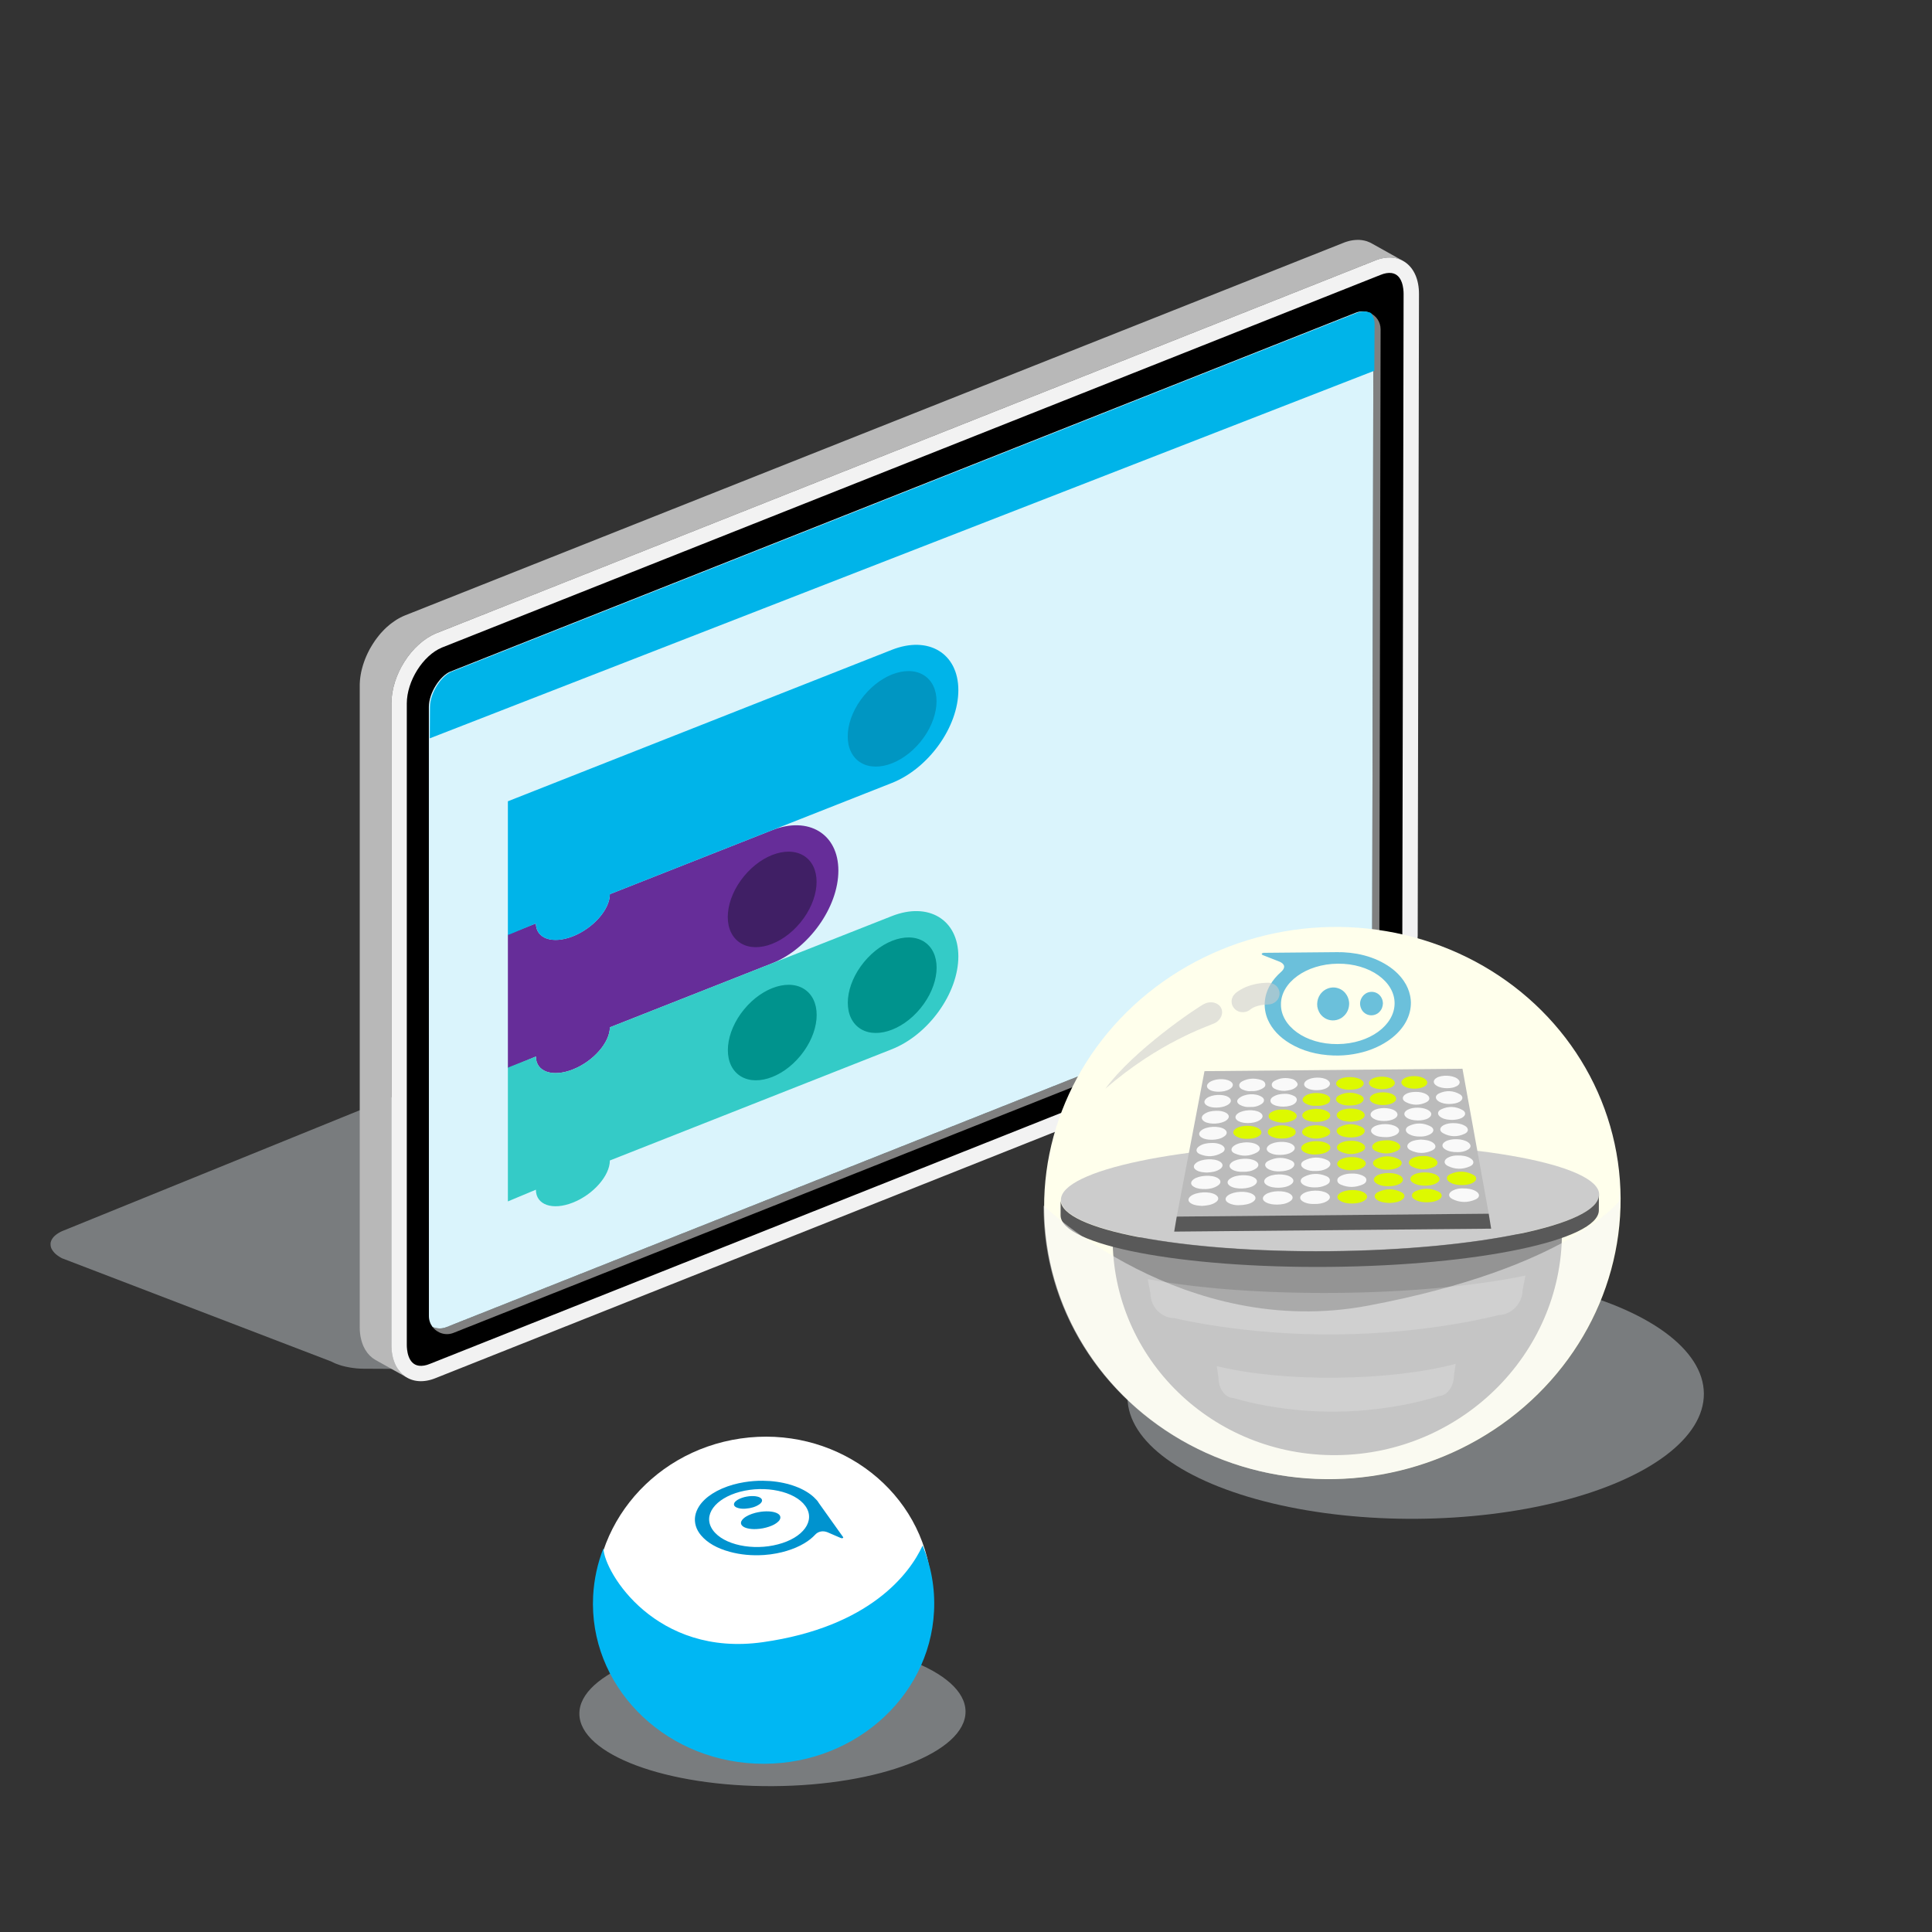<?xml version="1.0" encoding="utf-8"?>
<!-- Generator: Adobe Illustrator 26.0.1, SVG Export Plug-In . SVG Version: 6.00 Build 0)  -->
<svg version="1.1" id="Layer_1" xmlns="http://www.w3.org/2000/svg" xmlns:xlink="http://www.w3.org/1999/xlink" x="0px" y="0px"
	 viewBox="0 0 50 50" style="enable-background:new 0 0 50 50;" xml:space="preserve">
<rect x="0" y="0" width="50" height="50" fill="#333333" stroke="none"/>
<style type="text/css">
	.st0{opacity:0.5;fill:#C0C7CA;enable-background:new    ;}
	.st1{fill:#B8B8B8;}
	.st2{fill:#F2F2F2;}
	.st3{fill:#808080;}
	.st4{fill:#DAF4FC;}
	.st5{fill:#00B4E9;}
	.st6{fill:#662D99;}
	.st7{fill:#34CBC7;}
	.st8{fill:#0096C2;}
	.st9{fill:#401F65;}
	.st10{fill:#00938D;}
	.st11{fill:#FFFFEC;}
	.st12{fill:#949494;}
	.st13{fill:#CCCCCC;}
	.st14{fill:#595959;}
	.st15{fill:#BBBBBB;}
	.st16{fill:#F9F9F9;}
	.st17{fill:#DDF900;}
	.st18{opacity:0.58;}
	.st19{fill:#0093CF;}
	.st20{opacity:0.57;}
	.st21{opacity:0.38;}
	.st22{opacity:0.5;fill:#F6F6F6;enable-background:new    ;}
	.st23{fill:#FFFFFF;}
	.st24{fill:#00B7F3;}
</style>
<g>
	<path class="st0" d="M8.577,35.237c0.001,0,0.001,0.001,0.002,0.001l0,0c0.011,0.006,0.022,0.012,0.033,0.017
		c0.002,0,0.003,0.001,0.005,0.002c0.004,0.002,0.008,0.004,0.012,0.006c0.005,0.003,0.011,0.005,0.017,0.008
		c0.003,0.002,0.007,0.003,0.011,0.005c0.005,0.003,0.01,0.005,0.015,0.007c0.003,0.001,0.007,0.003,0.01,0.004
		c0.006,0.002,0.012,0.005,0.018,0.007s0.011,0.004,0.016,0.006c0.002,0,0.004,0.001,0.006,0.002
		c0.008,0.003,0.017,0.006,0.025,0.009c0.005,0.002,0.01,0.004,0.015,0.006c0.001,0,0.002,0.001,0.003,0.001
		c0.008,0.003,0.016,0.005,0.024,0.008c0.008,0.002,0.015,0.005,0.023,0.007c0,0,0.001,0.001,0.002,0.001
		c0.005,0.002,0.011,0.003,0.016,0.005c0.012,0.003,0.023,0.007,0.035,0.01c0.001,0,0.003,0.001,0.004,0.001
		c0.004,0.001,0.008,0.002,0.012,0.003c0.015,0.004,0.029,0.007,0.044,0.011c0.003,0,0.006,0.001,0.009,0.002
		s0.006,0.001,0.009,0.002c0.026,0.006,0.052,0.011,0.078,0.016h0.001c0.001,0.001,0.002,0.001,0.003,0.001
		c0.028,0.006,0.056,0.01,0.084,0.014C9.113,35.4,9.117,35.4,9.121,35.401c0.028,0.004,0.057,0.007,0.085,0.01
		c0.005,0.001,0.011,0.002,0.016,0.002c0.028,0.003,0.057,0.005,0.085,0.006c0.005,0.001,0.009,0.001,0.014,0.001
		c0.03,0.001,0.059,0.002,0.089,0.002l0.979,0.005c-0.007,0-0.013,0-0.019,0c0.245,0.003,0.486-0.034,0.677-0.114l16.194-6.585
		c0.419-0.176,0.431-0.493,0.027-0.707l-6.947-2.683c-0.226-0.12-0.534-0.182-0.836-0.183c0.001,0,0.003,0,0.004,0L18.51,25.15
		c-0.012,0-0.024,0-0.036,0c-0.008,0-0.017,0.001-0.025,0.001c-0.016,0.001-0.033,0.001-0.049,0.002
		c-0.006,0.001-0.013,0.001-0.019,0.001c-0.011,0-0.021,0.001-0.031,0.002c-0.009,0.001-0.018,0.001-0.027,0.002
		c-0.004,0-0.009,0.001-0.013,0.001c-0.02,0.002-0.04,0.004-0.06,0.006c-0.001,0-0.002,0-0.003,0c-0.003,0-0.005,0.001-0.008,0.001
		c-0.014,0.002-0.029,0.004-0.043,0.006c-0.01,0.002-0.019,0.003-0.029,0.005c-0.004,0.001-0.007,0.001-0.011,0.002
		c-0.003,0-0.005,0.001-0.008,0.001c-0.015,0.002-0.029,0.005-0.044,0.008c-0.006,0.001-0.013,0.003-0.02,0.004
		c-0.003,0.001-0.007,0.001-0.01,0.002c-0.004,0-0.007,0.001-0.011,0.002c-0.013,0.003-0.026,0.007-0.039,0.01
		c-0.007,0.001-0.013,0.003-0.02,0.005c-0.003,0-0.006,0.001-0.009,0.002s-0.006,0.002-0.009,0.003
		c-0.012,0.004-0.024,0.007-0.036,0.011c-0.008,0.003-0.015,0.005-0.023,0.008c-0.002,0.001-0.004,0.001-0.006,0.002
		s-0.004,0.001-0.006,0.002c-0.012,0.004-0.023,0.008-0.034,0.012c-0.01,0.004-0.02,0.008-0.03,0.012l-16.223,6.59
		c-0.001,0-0.002,0.001-0.003,0.001c-0.011,0.004-0.021,0.009-0.032,0.014c-0.011,0.005-0.021,0.01-0.031,0.015
		c-0.001,0.001-0.003,0.002-0.005,0.003c-0.001,0.001-0.003,0.002-0.005,0.003c-0.007,0.004-0.014,0.007-0.02,0.011
		c-0.011,0.006-0.02,0.012-0.03,0.018C1.5,31.92,1.497,31.922,1.494,31.924c-0.002,0.002-0.005,0.003-0.007,0.005
		c-0.005,0.003-0.01,0.006-0.014,0.009c-0.01,0.008-0.02,0.015-0.029,0.022c-0.002,0.002-0.004,0.003-0.006,0.005
		s-0.005,0.004-0.007,0.006c-0.005,0.004-0.01,0.009-0.015,0.013C1.408,31.992,1.4,32,1.392,32.008
		c-0.001,0.001-0.001,0.001-0.002,0.002s-0.001,0.001-0.001,0.001c-0.009,0.011-0.018,0.021-0.026,0.032
		c-0.001,0.002-0.003,0.004-0.004,0.006c-0.004,0.005-0.007,0.011-0.01,0.016c-0.004,0.006-0.008,0.011-0.011,0.017
		c-0.002,0.003-0.003,0.007-0.005,0.011c-0.002,0.005-0.004,0.009-0.006,0.014c-0.005,0.01-0.008,0.021-0.011,0.031
		c-0.001,0.004-0.002,0.008-0.003,0.012c0,0.001-0.001,0.003-0.001,0.004c-0.001,0.003-0.001,0.006-0.002,0.009
		c-0.001,0.006,0,0.012-0.001,0.018c0,0.007-0.001,0.013-0.001,0.019c0,0.01,0.001,0.019,0.002,0.029
		c0.001,0.005,0.001,0.011,0.002,0.017c0,0.001,0,0.003,0,0.004c0.002,0.013,0.006,0.025,0.01,0.037c0,0,0.001,0.001,0.001,0.002
		c0,0.002,0.001,0.004,0.002,0.006c0.003,0.007,0.005,0.015,0.009,0.022c0.003,0.006,0.007,0.012,0.01,0.018
		c0.001,0.002,0.002,0.003,0.003,0.005c0.001,0.001,0.001,0.002,0.002,0.003c0.005,0.009,0.01,0.017,0.016,0.025
		c0.003,0.005,0.007,0.01,0.011,0.015c0.002,0.002,0.003,0.003,0.004,0.005c0.001,0.001,0.002,0.003,0.003,0.004
		c0.006,0.007,0.012,0.015,0.019,0.022c0.005,0.006,0.01,0.011,0.016,0.017c0,0.001,0.001,0.002,0.002,0.003
		s0.001,0.001,0.002,0.002c0.007,0.006,0.014,0.013,0.022,0.02c0.007,0.006,0.015,0.013,0.023,0.019
		c0.001,0.001,0.002,0.001,0.003,0.002s0.002,0.001,0.003,0.002c0.006,0.005,0.012,0.01,0.019,0.015
		c0.009,0.006,0.017,0.012,0.026,0.018c0.004,0.002,0.008,0.005,0.012,0.007c0.002,0.002,0.004,0.003,0.006,0.004
		c0.003,0.003,0.006,0.005,0.01,0.007c0.009,0.006,0.019,0.011,0.029,0.017c0.01,0.005,0.019,0.011,0.029,0.016L8.577,35.237z
		 M19.221,25.172L19.221,25.172c0.003,0,0.006-0.001,0.009-0.001l0,0C19.227,25.172,19.224,25.172,19.221,25.172z M19.056,25.201
		L19.056,25.201c0.003-0.001,0.007-0.001,0.01-0.002c0.001-0.001,0.002-0.001,0.003-0.001C19.065,25.199,19.06,25.2,19.056,25.201z
		 M18.973,25.222c0.001-0.001,0.003-0.001,0.005-0.002c0.002,0,0.005-0.001,0.008-0.002c0.001,0,0.001,0,0.002,0
		C18.982,25.219,18.977,25.221,18.973,25.222z M18.89,25.249c0.004-0.001,0.008-0.003,0.012-0.004
		c0.002-0.001,0.003-0.001,0.005-0.002C18.902,25.244,18.896,25.246,18.89,25.249z M10.002,35.393c0.002,0,0.004,0.001,0.005,0.001
		c-0.001,0-0.001,0-0.001,0C10.005,35.393,10.003,35.393,10.002,35.393L10.002,35.393z M9.838,35.355
		c0.003,0.001,0.007,0.002,0.01,0.003c0-0.001-0.001-0.001-0.002-0.001C9.844,35.357,9.841,35.356,9.838,35.355z M9.782,35.338
		c0.006,0.002,0.012,0.004,0.018,0.006c-0.003-0.001-0.005-0.001-0.007-0.002C9.79,35.341,9.786,35.339,9.782,35.338z M9.734,35.323
		c0.006,0.002,0.012,0.004,0.018,0.006c-0.002-0.001-0.005-0.002-0.008-0.003C9.741,35.324,9.737,35.323,9.734,35.323z
		 M9.691,35.306c0.005,0.002,0.01,0.004,0.015,0.006C9.703,35.311,9.7,35.31,9.698,35.309C9.695,35.308,9.693,35.307,9.691,35.306z
		 M9.649,35.288c0.004,0.002,0.007,0.003,0.011,0.005c-0.002,0-0.004-0.001-0.006-0.002S9.65,35.289,9.649,35.288z M9.606,35.269
		c0.003,0.002,0.005,0.003,0.008,0.004c-0.001-0.001-0.003-0.001-0.004-0.002C9.608,35.271,9.607,35.27,9.606,35.269z M2.583,32.568
		C2.582,32.568,2.582,32.568,2.583,32.568C2.582,32.568,2.583,32.568,2.583,32.568L2.583,32.568z"/>
	<path class="st1" d="M9.326,17.517c-0.003,0.019-0.005,0.039-0.007,0.058c-0.001,0.008-0.001,0.016-0.002,0.024
		c0,0.004-0.001,0.008-0.001,0.012c-0.001,0.007-0.001,0.015-0.002,0.022c-0.001,0.02-0.002,0.039-0.003,0.058
		C9.31,17.709,9.31,17.727,9.31,17.745v16.599c0,0.001,0,0.002,0,0.003l0,0c0,0.02,0,0.039,0.001,0.058c0,0.002,0,0.005,0,0.008
		c0,0.007,0.001,0.013,0.001,0.02c0.001,0.01,0.001,0.019,0.002,0.029c0.001,0.006,0.001,0.012,0.002,0.018
		c0,0.008,0.001,0.016,0.002,0.024c0.001,0.005,0.001,0.011,0.002,0.016c0.001,0.009,0.003,0.018,0.004,0.027
		c0.001,0.008,0.002,0.015,0.003,0.023c0,0.003,0.001,0.006,0.001,0.009c0.002,0.011,0.005,0.023,0.007,0.034
		c0.001,0.007,0.002,0.014,0.004,0.021c0.001,0.001,0.001,0.003,0.001,0.004c0.003,0.011,0.005,0.021,0.008,0.031
		c0.002,0.009,0.004,0.019,0.007,0.029c0.001,0.001,0.001,0.002,0.001,0.003c0.002,0.006,0.004,0.012,0.006,0.019
		c0.004,0.014,0.008,0.028,0.013,0.042c0.001,0.002,0.001,0.003,0.002,0.005c0.001,0.005,0.003,0.009,0.005,0.014
		c0.006,0.017,0.012,0.033,0.019,0.049c0.001,0.003,0.003,0.007,0.004,0.01c0.002,0.003,0.004,0.006,0.005,0.009
		c0.012,0.027,0.026,0.053,0.04,0.078c0.001,0,0.001,0.001,0.001,0.001c0.001,0.001,0.001,0.002,0.002,0.003
		c0.015,0.025,0.032,0.05,0.049,0.073c0.002,0.003,0.005,0.007,0.007,0.01c0.018,0.023,0.036,0.044,0.056,0.064
		c0.003,0.004,0.007,0.007,0.011,0.011c0.02,0.019,0.04,0.037,0.062,0.054c0.004,0.003,0.008,0.005,0.011,0.008
		c0.023,0.017,0.047,0.033,0.072,0.047l0.821,0.458c-0.025-0.014-0.049-0.03-0.072-0.047c-0.004-0.003-0.008-0.005-0.011-0.008
		c-0.021-0.016-0.042-0.035-0.062-0.054c-0.004-0.003-0.007-0.007-0.011-0.011c-0.02-0.02-0.038-0.041-0.056-0.064
		c-0.002-0.003-0.005-0.007-0.007-0.01c-0.017-0.023-0.034-0.047-0.049-0.073c-0.001-0.001-0.002-0.003-0.003-0.004
		c-0.015-0.024-0.028-0.05-0.04-0.077c-0.003-0.006-0.006-0.013-0.009-0.019c-0.007-0.016-0.013-0.032-0.019-0.048
		c-0.002-0.006-0.005-0.012-0.007-0.019c-0.005-0.014-0.009-0.027-0.013-0.041c-0.002-0.008-0.005-0.016-0.007-0.024
		c-0.003-0.009-0.005-0.019-0.007-0.028c-0.003-0.012-0.006-0.024-0.009-0.036c-0.002-0.007-0.003-0.013-0.004-0.02
		c-0.003-0.014-0.006-0.029-0.008-0.044c-0.001-0.007-0.002-0.015-0.003-0.022c-0.002-0.015-0.004-0.029-0.006-0.044
		c-0.001-0.007-0.001-0.015-0.002-0.023c-0.002-0.016-0.003-0.032-0.004-0.048c0-0.006-0.001-0.013-0.001-0.019
		c-0.001-0.023-0.002-0.046-0.002-0.07V18.204c0-0.044,0.002-0.088,0.006-0.133c0-0.004,0.001-0.008,0.001-0.012
		c0.004-0.043,0.009-0.086,0.016-0.129c0-0.003,0.001-0.005,0.001-0.007c0.008-0.045,0.017-0.09,0.028-0.135
		c0.001-0.003,0.001-0.005,0.002-0.008c0.01-0.043,0.023-0.086,0.036-0.129c0.002-0.005,0.003-0.009,0.005-0.014
		c0.013-0.041,0.028-0.082,0.044-0.123c0.002-0.005,0.004-0.01,0.006-0.015c0.015-0.038,0.032-0.076,0.049-0.113
		c0.003-0.005,0.005-0.01,0.007-0.015c0.019-0.04,0.039-0.079,0.06-0.117c0.008-0.016,0.017-0.031,0.026-0.046
		c0.014-0.025,0.029-0.05,0.044-0.075c0.01-0.016,0.021-0.031,0.031-0.047c0.018-0.026,0.035-0.053,0.054-0.079
		c0.007-0.01,0.015-0.019,0.022-0.029c0.019-0.026,0.039-0.051,0.059-0.076c0.009-0.011,0.019-0.022,0.028-0.033
		c0.019-0.022,0.038-0.044,0.058-0.065c0.011-0.012,0.022-0.024,0.034-0.036c0.028-0.03,0.058-0.059,0.088-0.086
		c0.002-0.001,0.003-0.003,0.005-0.004c0.031-0.028,0.062-0.053,0.093-0.078c0.006-0.004,0.011-0.008,0.016-0.012
		c0.032-0.024,0.064-0.047,0.097-0.069c0.004-0.003,0.009-0.006,0.013-0.009c0.034-0.022,0.068-0.042,0.103-0.061
		c0.003-0.002,0.006-0.003,0.009-0.005c0.037-0.02,0.075-0.038,0.114-0.054l24.286-9.642c0.035-0.014,0.069-0.027,0.102-0.037
		c0.002,0,0.005-0.001,0.008-0.002c0.031-0.01,0.062-0.018,0.092-0.024c0.004-0.001,0.007-0.001,0.011-0.002
		c0.029-0.006,0.058-0.01,0.087-0.013c0.004,0,0.008-0.001,0.012-0.001c0.028-0.003,0.056-0.004,0.084-0.004
		c0.004,0,0.008,0,0.012,0c0.026,0.001,0.052,0.003,0.078,0.006c0.003,0.001,0.006,0.001,0.008,0.001
		c0.026,0.004,0.051,0.009,0.076,0.015c0.009,0.002,0.017,0.005,0.026,0.007c0.016,0.004,0.032,0.009,0.047,0.015
		c0.015,0.005,0.03,0.012,0.044,0.018c0.018,0.008,0.036,0.015,0.053,0.025L35.49,6.294c-0.01-0.005-0.021-0.011-0.031-0.016
		c-0.007-0.003-0.015-0.006-0.022-0.009c-0.014-0.006-0.029-0.013-0.044-0.018c-0.006-0.002-0.011-0.005-0.017-0.007
		c-0.009-0.003-0.019-0.005-0.029-0.008c-0.009-0.002-0.017-0.005-0.026-0.007c-0.004-0.001-0.008-0.002-0.012-0.003
		c-0.02-0.004-0.04-0.008-0.061-0.011c-0.001,0-0.002,0-0.003,0c-0.003-0.001-0.005-0.001-0.008-0.001
		c-0.015-0.002-0.03-0.004-0.046-0.005c-0.011-0.001-0.021-0.001-0.032-0.001c-0.004,0-0.008,0-0.012,0c-0.003,0-0.006,0-0.009,0
		c-0.017,0-0.034,0.001-0.051,0.002c-0.008,0-0.016,0.001-0.024,0.002c-0.004,0-0.008,0.001-0.012,0.001
		c-0.004,0-0.009,0-0.013,0.001c-0.016,0.002-0.032,0.004-0.048,0.007c-0.009,0.001-0.017,0.003-0.026,0.005
		c-0.004,0.001-0.007,0.001-0.011,0.002c-0.004,0-0.008,0.001-0.012,0.002c-0.016,0.004-0.032,0.008-0.048,0.012
		c-0.01,0.003-0.021,0.007-0.032,0.01c-0.002,0-0.005,0.001-0.008,0.002c-0.003,0.001-0.005,0.001-0.008,0.002
		c-0.016,0.005-0.033,0.011-0.049,0.017c-0.015,0.006-0.03,0.012-0.045,0.018l-24.286,9.642c-0.001,0.001-0.003,0.001-0.004,0.002
		c-0.016,0.007-0.033,0.014-0.05,0.022c-0.016,0.008-0.033,0.016-0.05,0.025c-0.003,0.002-0.006,0.003-0.009,0.005
		c-0.003,0.002-0.006,0.003-0.009,0.005c-0.012,0.006-0.023,0.012-0.034,0.018c-0.018,0.01-0.035,0.021-0.053,0.032
		c-0.005,0.004-0.011,0.008-0.016,0.011c-0.004,0.003-0.009,0.006-0.013,0.009c-0.009,0.006-0.017,0.011-0.026,0.017
		c-0.02,0.013-0.04,0.027-0.059,0.042c-0.005,0.003-0.009,0.007-0.013,0.01c-0.006,0.004-0.011,0.008-0.016,0.012
		c-0.011,0.008-0.022,0.017-0.033,0.026c-0.02,0.016-0.039,0.033-0.059,0.051c-0.002,0.001-0.003,0.003-0.005,0.004
		c-0.001,0-0.001,0.001-0.002,0.001c-0.025,0.023-0.049,0.046-0.073,0.07c-0.005,0.005-0.009,0.01-0.014,0.015
		c-0.011,0.011-0.023,0.024-0.034,0.036c-0.012,0.013-0.024,0.025-0.036,0.038c-0.007,0.009-0.014,0.018-0.022,0.027
		c-0.009,0.011-0.019,0.022-0.028,0.033c-0.02,0.025-0.04,0.05-0.059,0.076c-0.007,0.01-0.015,0.02-0.022,0.03
		c-0.002,0.004-0.005,0.007-0.008,0.011c-0.006,0.007-0.011,0.015-0.016,0.022c-0.01,0.015-0.02,0.031-0.03,0.046
		c-0.01,0.015-0.021,0.031-0.031,0.047c-0.016,0.025-0.03,0.05-0.045,0.075c-0.009,0.015-0.018,0.03-0.026,0.045
		c-0.002,0.004-0.004,0.007-0.006,0.011c-0.017,0.032-0.034,0.066-0.05,0.099c-0.001,0.003-0.002,0.005-0.003,0.007
		c-0.002,0.005-0.005,0.01-0.007,0.015c-0.01,0.021-0.019,0.041-0.028,0.062c-0.007,0.017-0.014,0.034-0.021,0.051
		c-0.002,0.005-0.004,0.01-0.006,0.015c-0.001,0.004-0.003,0.007-0.004,0.01c-0.009,0.024-0.018,0.047-0.026,0.071
		c-0.005,0.014-0.009,0.029-0.014,0.043c-0.002,0.005-0.004,0.009-0.005,0.014c-0.001,0.004-0.003,0.008-0.004,0.012
		c-0.007,0.022-0.013,0.044-0.019,0.066c-0.005,0.016-0.009,0.033-0.013,0.05c-0.001,0.003-0.001,0.005-0.002,0.008
		c-0.001,0.002-0.002,0.004-0.002,0.006c-0.005,0.021-0.01,0.042-0.014,0.063c-0.004,0.02-0.008,0.04-0.011,0.06
		c0,0.002-0.001,0.004-0.001,0.006s-0.001,0.005-0.001,0.007C9.33,17.488,9.328,17.503,9.326,17.517z"/>
	<path class="st2" d="M35.572,6.748c0.637-0.264,1.152,0.12,1.151,0.858L36.69,24.205c-0.001,0.738-0.519,1.551-1.156,1.815
		l-24.253,9.642c-0.637,0.264-1.152-0.12-1.151-0.858V18.205c0.001-0.738,0.519-1.551,1.156-1.815L35.572,6.748z"/>
	<path d="M10.528,34.805V18.206c0.001-0.581,0.418-1.244,0.91-1.448l24.286-9.642c0.105-0.044,0.204-0.061,0.287-0.05
		c0.292,0.038,0.314,0.422,0.314,0.539l-0.033,16.599c-0.001,0.581-0.418,1.244-0.91,1.448L11.13,35.295
		c-0.105,0.044-0.204,0.061-0.287,0.05C10.55,35.306,10.528,34.922,10.528,34.805z"/>
	<path class="st3" d="M11.193,34.339c0.122,0.162,0.344,0.239,0.553,0.152l23.401-9.289c0.249-0.103,0.55-0.533,0.551-0.911
		L35.73,8.526c0.001-0.198-0.118-0.358-0.279-0.429c0.058,0.077,0.093,0.174,0.093,0.281l-0.032,15.765
		c0,0.378-0.302,0.808-0.551,0.911L11.56,34.343C11.435,34.395,11.304,34.388,11.193,34.339z"/>
	<path class="st4" d="M11.193,34.34c0.111,0.049,0.241,0.056,0.367,0.004l23.401-9.289c0.249-0.103,0.55-0.533,0.551-0.911
		l0.032-15.765c0-0.108-0.035-0.204-0.093-0.281c-0.111-0.049-0.241-0.056-0.367-0.004L11.65,17.383
		c-0.249,0.103-0.55,0.533-0.551,0.911L11.1,34.059C11.1,34.166,11.135,34.262,11.193,34.34z"/>
	<path class="st5" d="M11.128,18.298l-0.005,0.81l24.444-9.513l0.007-1.213c0-0.108-0.035-0.204-0.093-0.281
		c-0.111-0.049-0.241-0.056-0.367-0.004L11.68,17.386C11.431,17.49,11.129,17.919,11.128,18.298z"/>
	<g>
		<path class="st6" d="M13.869,27.343c0,0.393,0.428,0.544,0.957,0.334c0.528-0.208,0.957-0.697,0.957-1.09l4.191-1.653
			c0.951-0.375,1.723-1.451,1.723-2.403c0-0.951-0.771-1.419-1.723-1.043l-4.191,1.653c0,0.393-0.428,0.88-0.957,1.09
			c-0.528,0.208-0.957,0.059-0.957-0.334l-0.725,0.286v3.463L13.869,27.343z"/>
		<path class="st7" d="M13.869,30.789c0,0.393,0.428,0.544,0.957,0.334c0.528-0.208,0.957-0.697,0.957-1.09l7.296-2.878
			c0.951-0.375,1.723-1.451,1.723-2.403c0-0.951-0.771-1.419-1.723-1.043l-7.296,2.878c0,0.393-0.428,0.88-0.957,1.09
			c-0.528,0.208-0.957,0.059-0.957-0.334l-0.725,0.286v3.463L13.869,30.789z"/>
		<path class="st5" d="M13.869,23.898c0,0.393,0.428,0.544,0.957,0.334c0.528-0.208,0.957-0.697,0.957-1.09l7.296-2.878
			c0.951-0.375,1.723-1.451,1.723-2.403c0-0.951-0.771-1.419-1.723-1.043l-9.935,3.919v3.463L13.869,23.898z"/>
		
			<ellipse transform="matrix(0.635 -0.773 0.773 0.635 -5.951 24.626)" class="st8" cx="23.078" cy="18.609" rx="1.398" ry="0.944"/>
		
			<ellipse transform="matrix(0.635 -0.773 0.773 0.635 -10.693 23.933)" class="st9" cx="19.972" cy="23.279" rx="1.398" ry="0.944"/>
		<g>
			
				<ellipse transform="matrix(0.635 -0.773 0.773 0.635 -11.275 27.143)" class="st10" cx="23.077" cy="25.5" rx="1.398" ry="0.944"/>
			
				<ellipse transform="matrix(0.635 -0.773 0.773 0.635 -13.355 25.191)" class="st10" cx="19.973" cy="26.725" rx="1.398" ry="0.944"/>
		</g>
	</g>
</g>
<g>
	<ellipse transform="matrix(1 -0.007 0.007 1 -0.238 0.242)" class="st0" cx="36.623" cy="36.132" rx="7.458" ry="3.189"/>
	<g>
		
			<ellipse transform="matrix(0.99 -0.143 0.143 0.99 -4.093 5.241)" class="st11" cx="34.467" cy="31.134" rx="7.464" ry="7.137"/>
		<path class="st12" d="M40.423,31.921c-0.01,3.126-2.621,5.708-5.832,5.738s-5.806-2.504-5.796-5.63L40.423,31.921z"/>
		<g>
			<ellipse transform="matrix(1 -0.01 0.01 1 -0.302 0.339)" class="st13" cx="34.414" cy="30.99" rx="6.965" ry="1.392"/>
			<path class="st14" d="M27.448,31.452c-0.002,0.769,3.114,1.37,6.961,1.335s6.967-0.695,6.969-1.464l0.001-0.398
				c-0.002,0.769-3.123,1.421-6.969,1.457s-6.963-0.559-6.961-1.327L27.448,31.452z"/>
		</g>
		<g>
			<polygon class="st15" points="31.172,27.721 37.849,27.659 38.528,31.41 30.454,31.485 			"/>
			<polygon class="st14" points="30.454,31.485 38.528,31.41 38.591,31.798 30.388,31.874 			"/>
			<g>
				<path class="st16" d="M32.413,30.902c-0.157-0.09-0.479-0.074-0.628,0.031c-0.092,0.065-0.089,0.145,0.009,0.199
					c0.089,0.049,0.188,0.059,0.256,0.059c0.165-0.002,0.29-0.032,0.366-0.081C32.519,31.044,32.518,30.962,32.413,30.902z"/>
				<path class="st16" d="M33.374,30.889c-0.152-0.089-0.475-0.077-0.621,0.023c-0.096,0.066-0.093,0.149,0.009,0.204
					c0.089,0.048,0.188,0.059,0.293,0.059c0.11-0.003,0.222-0.016,0.321-0.078C33.48,31.035,33.478,30.95,33.374,30.889z"/>
				<path class="st17" d="M35.312,30.869c-0.149-0.097-0.477-0.094-0.628,0.006c-0.094,0.063-0.097,0.143-0.002,0.201
					c0.093,0.057,0.2,0.071,0.307,0.071c0.115-0.002,0.225-0.016,0.321-0.076C35.404,31.013,35.403,30.929,35.312,30.869z"/>
				<path class="st16" d="M38.196,30.829c-0.098-0.058-0.21-0.075-0.353-0.074c-0.068-0.001-0.162,0.012-0.247,0.057
					c-0.12,0.062-0.126,0.161-0.007,0.22c0.195,0.096,0.399,0.099,0.6,0.009C38.304,30.987,38.304,30.893,38.196,30.829z"/>
				<path class="st17" d="M36.266,30.853c-0.195-0.097-0.4-0.099-0.599-0.004c-0.124,0.059-0.12,0.16,0.003,0.224
					c0.012,0.006,0.023,0.011,0.035,0.016c0.083,0.034,0.172,0.04,0.262,0.044c0.093-0.007,0.186-0.014,0.271-0.055
					c0.009-0.004,0.017-0.009,0.026-0.014C36.372,31.002,36.377,30.908,36.266,30.853z"/>
				<path class="st17" d="M37.228,30.84c-0.192-0.097-0.392-0.099-0.592-0.013c-0.05,0.022-0.094,0.056-0.094,0.114
					c0,0.059,0.045,0.089,0.093,0.114c0.006,0.003,0.012,0.006,0.018,0.009c0.09,0.041,0.187,0.053,0.287,0.051
					c0.095-0.002,0.188-0.013,0.274-0.056c0.003-0.001,0.005-0.003,0.008-0.004C37.337,30.993,37.343,30.898,37.228,30.84z"/>
				<path class="st16" d="M31.456,30.918c-0.154-0.093-0.489-0.075-0.635,0.033c-0.09,0.067-0.084,0.146,0.015,0.2
					c0.084,0.046,0.179,0.052,0.274,0.057c0.122-0.008,0.243-0.021,0.348-0.09C31.553,31.056,31.551,30.976,31.456,30.918z"/>
				<path class="st16" d="M34.346,30.881c-0.151-0.096-0.478-0.089-0.627,0.013c-0.096,0.065-0.094,0.148,0.007,0.205
					c0.006,0.003,0.011,0.006,0.017,0.009c0.007,0.004,0.015,0.007,0.022,0.01c0.004,0.002,0.007,0.003,0.011,0.005
					c0.077,0.031,0.161,0.038,0.246,0.036c0.102,0.001,0.201-0.012,0.291-0.058c0.009-0.005,0.019-0.01,0.028-0.015
					C34.442,31.026,34.443,30.943,34.346,30.881z"/>
				<path class="st16" d="M32.458,30.476c-0.088-0.051-0.187-0.061-0.296-0.062c-0.112,0.006-0.23,0.021-0.33,0.091
					c-0.086,0.061-0.082,0.135,0.007,0.191c0.15,0.094,0.481,0.081,0.627-0.025C32.554,30.607,32.552,30.53,32.458,30.476z"/>
				<path class="st16" d="M33.407,30.463c-0.146-0.098-0.479-0.091-0.625,0.012c-0.088,0.062-0.087,0.14,0.004,0.196
					s0.195,0.066,0.301,0.068c0.116-0.004,0.228-0.019,0.324-0.085C33.496,30.594,33.493,30.52,33.407,30.463z"/>
				<path class="st17" d="M36.885,30.686c0.104-0.004,0.203-0.015,0.292-0.067c0.103-0.06,0.105-0.141,0.008-0.204
					c-0.145-0.094-0.455-0.099-0.607-0.009c-0.101,0.06-0.105,0.143-0.007,0.205C36.666,30.671,36.776,30.683,36.885,30.686z"/>
				<path class="st16" d="M31.513,30.487c-0.151-0.09-0.477-0.073-0.621,0.032c-0.091,0.066-0.087,0.146,0.013,0.2
					c0.081,0.045,0.172,0.055,0.296,0.054c0.094-0.002,0.214-0.021,0.317-0.091C31.609,30.622,31.605,30.542,31.513,30.487z"/>
				<path class="st17" d="M33.753,29.816c0.09,0.051,0.192,0.062,0.272,0.063c0.148-0.002,0.272-0.033,0.339-0.081
					c0.09-0.064,0.087-0.145-0.008-0.201c-0.153-0.09-0.457-0.085-0.605,0.01C33.649,29.673,33.649,29.757,33.753,29.816z"/>
				<path class="st16" d="M33.749,30.672c0.008,0.004,0.016,0.008,0.025,0.012c0.08,0.036,0.167,0.047,0.257,0.046
					c0.092,0,0.181-0.014,0.265-0.051c0.009-0.004,0.017-0.008,0.026-0.012c0.049-0.025,0.093-0.056,0.095-0.115
					c0.001-0.059-0.042-0.093-0.092-0.114c-0.194-0.081-0.39-0.078-0.578,0.018C33.631,30.515,33.635,30.612,33.749,30.672z"/>
				<path class="st16" d="M34.702,30.659c0.187,0.08,0.376,0.077,0.564-0.004c0.05-0.022,0.093-0.056,0.095-0.114
					c0.002-0.059-0.043-0.09-0.092-0.114c-0.005-0.003-0.011-0.005-0.017-0.008c-0.004-0.002-0.008-0.004-0.012-0.005
					c-0.08-0.033-0.165-0.045-0.253-0.042c-0.093-0.002-0.183,0.013-0.266,0.051c-0.006,0.003-0.011,0.005-0.017,0.008
					c-0.048,0.025-0.094,0.055-0.094,0.115C34.61,30.604,34.652,30.638,34.702,30.659z"/>
				<path class="st16" d="M34.341,30.019c-0.194-0.086-0.394-0.082-0.585,0.015c-0.112,0.057-0.109,0.153-0.001,0.212
					c0.008,0.005,0.017,0.009,0.025,0.013c0.082,0.038,0.171,0.05,0.264,0.047c0.097,0,0.192-0.013,0.277-0.056
					c0.009-0.004,0.018-0.009,0.026-0.015C34.458,30.169,34.459,30.072,34.341,30.019z"/>
				<path class="st16" d="M33.423,30.036c-0.197-0.098-0.402-0.091-0.598,0.007c-0.115,0.057-0.109,0.156,0.006,0.216
					c0.008,0.004,0.016,0.008,0.025,0.012c0.08,0.036,0.167,0.046,0.257,0.044c0.121-0.001,0.235-0.027,0.304-0.07
					c0.005-0.003,0.009-0.006,0.013-0.009C33.521,30.173,33.522,30.085,33.423,30.036z"/>
				<path class="st17" d="M35.626,30.629c0.093,0.058,0.199,0.072,0.309,0.071c0.122-0.001,0.228-0.025,0.297-0.067
					c0.1-0.061,0.102-0.144,0.007-0.206c-0.144-0.093-0.469-0.092-0.613,0.002C35.531,30.49,35.531,30.569,35.626,30.629z"/>
				<path class="st17" d="M37.553,30.614c0.09,0.045,0.189,0.056,0.291,0.055c0.087-0.001,0.172-0.011,0.25-0.047
					c0.008-0.004,0.016-0.008,0.024-0.012c0.108-0.059,0.117-0.15,0.01-0.206c-0.193-0.102-0.397-0.109-0.598-0.016
					c-0.113,0.052-0.112,0.148-0.005,0.211C37.534,30.604,37.543,30.609,37.553,30.614z"/>
				<path class="st16" d="M31.573,30.063c-0.146-0.094-0.479-0.076-0.616,0.032c-0.085,0.067-0.079,0.143,0.015,0.195
					c0.081,0.045,0.173,0.052,0.267,0.055c0.118-0.006,0.236-0.021,0.337-0.091C31.662,30.194,31.66,30.118,31.573,30.063z"/>
				<path class="st17" d="M37.115,30.197c0.116-0.053,0.114-0.153,0.003-0.215c-0.093-0.052-0.196-0.066-0.271-0.066
					c-0.138,0.001-0.241,0.025-0.304,0.062c-0.107,0.063-0.111,0.157-0.002,0.213C36.727,30.285,36.924,30.285,37.115,30.197z"/>
				<path class="st16" d="M32.491,30.045c-0.149-0.088-0.461-0.073-0.603,0.028c-0.092,0.066-0.09,0.145,0.008,0.199
					c0.083,0.047,0.177,0.058,0.276,0.054c0.113,0.003,0.224-0.015,0.322-0.077C32.593,30.188,32.59,30.103,32.491,30.045z"/>
				<path class="st17" d="M35.613,30.208c0.09,0.051,0.191,0.064,0.295,0.064c0.096,0,0.189-0.014,0.274-0.058
					c0.12-0.062,0.127-0.161,0.008-0.219c-0.187-0.092-0.384-0.094-0.573,0.002C35.505,30.052,35.506,30.147,35.613,30.208z"/>
				<path class="st16" d="M38.044,30.184c0.114-0.052,0.115-0.146,0.007-0.21c-0.093-0.056-0.199-0.072-0.326-0.07
					c-0.076-0.002-0.167,0.01-0.25,0.054c-0.114,0.06-0.12,0.159-0.007,0.216C37.655,30.267,37.851,30.271,38.044,30.184z"/>
				<path class="st17" d="M34.68,30.222c0.09,0.051,0.191,0.065,0.25,0.063c0.155-0.003,0.262-0.014,0.354-0.078
					c0.085-0.06,0.082-0.135-0.002-0.192c-0.141-0.095-0.457-0.094-0.603,0.002C34.581,30.08,34.581,30.166,34.68,30.222z"/>
				<path class="st16" d="M32.526,29.621c-0.081-0.046-0.172-0.054-0.263-0.058c-0.116,0.005-0.228,0.022-0.324,0.087
					c-0.093,0.062-0.092,0.152,0.009,0.198c0.194,0.088,0.393,0.08,0.581-0.023C32.632,29.768,32.627,29.678,32.526,29.621z"/>
				<path class="st17" d="M34.678,29.796c0.188,0.094,0.384,0.094,0.575-0.001c0.1-0.05,0.101-0.14,0.009-0.199
					c-0.09-0.058-0.194-0.072-0.287-0.074c-0.113,0.001-0.209,0.016-0.294,0.066C34.576,29.648,34.572,29.743,34.678,29.796z"/>
				<path class="st16" d="M37.069,29.77c0.106-0.051,0.105-0.14,0.008-0.203c-0.092-0.06-0.2-0.069-0.309-0.075
					c-0.089,0.008-0.178,0.015-0.258,0.059c-0.114,0.062-0.122,0.159-0.008,0.216C36.686,29.86,36.88,29.861,37.069,29.77z"/>
				<path class="st17" d="M33.772,29.394c0.187,0.097,0.383,0.096,0.573,0.005c0.111-0.053,0.107-0.152-0.001-0.212
					c-0.088-0.049-0.186-0.062-0.289-0.066c-0.099,0.005-0.198,0.018-0.285,0.073C33.677,29.254,33.674,29.344,33.772,29.394z"/>
				<path class="st17" d="M35.262,28.767c-0.138-0.101-0.458-0.104-0.601-0.006c-0.092,0.064-0.09,0.142,0.006,0.201
					c0.089,0.055,0.192,0.061,0.294,0.068c0.102-0.01,0.206-0.016,0.294-0.075C35.338,28.9,35.339,28.825,35.262,28.767z"/>
				<path class="st16" d="M37.725,29.817c0.081,0.001,0.177-0.012,0.262-0.063c0.091-0.054,0.093-0.128,0.01-0.19
					c-0.136-0.101-0.446-0.111-0.594-0.02c-0.096,0.059-0.098,0.14-0.004,0.2C37.491,29.803,37.597,29.818,37.725,29.817z"/>
				<path class="st17" d="M33.771,28.968c0.138,0.088,0.442,0.09,0.582,0.002c0.098-0.061,0.099-0.145,0.001-0.205
					c-0.088-0.055-0.191-0.064-0.294-0.07c-0.1,0.006-0.2,0.017-0.286,0.071C33.679,28.826,33.679,28.91,33.771,28.968z"/>
				<path class="st17" d="M35.599,29.787c0.181,0.085,0.37,0.085,0.553-0.001c0.116-0.055,0.115-0.153,0.003-0.215
					c-0.088-0.049-0.186-0.065-0.276-0.06c-0.123,0.001-0.212,0.02-0.277,0.056C35.483,29.633,35.479,29.731,35.599,29.787z"/>
				<path class="st16" d="M35.555,29.363c0.089,0.056,0.191,0.064,0.33,0.067c0.077,0,0.188-0.026,0.253-0.067
					c0.094-0.06,0.096-0.142,0.003-0.201c-0.144-0.092-0.432-0.094-0.582-0.004C35.459,29.218,35.457,29.302,35.555,29.363z"/>
				<path class="st17" d="M32.576,29.207c-0.139-0.093-0.434-0.096-0.581-0.006c-0.103,0.063-0.104,0.149,0,0.209
					c0.005,0.003,0.011,0.006,0.017,0.009c0.083,0.043,0.175,0.056,0.271,0.053c0.101,0.001,0.201-0.012,0.288-0.065
					C32.668,29.349,32.668,29.268,32.576,29.207z"/>
				<path class="st16" d="M31.613,29.631c-0.079-0.043-0.167-0.053-0.244-0.051c-0.126,0.001-0.235,0.019-0.329,0.081
					c-0.102,0.067-0.1,0.16,0.01,0.207c0.194,0.083,0.39,0.07,0.574-0.035C31.724,29.776,31.716,29.686,31.613,29.631z"/>
				<path class="st17" d="M34.675,29.378c0.086,0.048,0.182,0.057,0.297,0.06c0.083-0.005,0.183-0.012,0.271-0.065
					c0.099-0.059,0.103-0.151,0.002-0.204c-0.186-0.097-0.382-0.1-0.572-0.004C34.562,29.221,34.567,29.317,34.675,29.378z"/>
				<path class="st16" d="M33.429,29.607c-0.143-0.083-0.435-0.072-0.574,0.021c-0.1,0.068-0.097,0.151,0.01,0.208
					c0.018,0.009,0.036,0.017,0.055,0.024c0.067,0.023,0.138,0.03,0.211,0.029c0.101-0.001,0.191-0.018,0.26-0.05
					c0.013-0.006,0.025-0.012,0.036-0.019C33.535,29.755,33.536,29.669,33.429,29.607z"/>
				<path class="st17" d="M33.475,28.773c-0.086-0.047-0.181-0.063-0.284-0.058c-0.089-0.004-0.179,0.01-0.263,0.053
					c-0.049,0.025-0.094,0.058-0.095,0.115c-0.001,0.054,0.039,0.088,0.087,0.109c0.183,0.081,0.371,0.084,0.554-0.003
					C33.59,28.933,33.588,28.835,33.475,28.773z"/>
				<path class="st17" d="M33.444,29.186c-0.177-0.081-0.358-0.083-0.538-0.004c-0.049,0.021-0.094,0.055-0.095,0.114
					c-0.001,0.063,0.047,0.094,0.097,0.118c0.003,0.001,0.005,0.002,0.008,0.004c0.081,0.037,0.168,0.05,0.258,0.046
					c0.087,0.002,0.172-0.01,0.251-0.046c0.005-0.002,0.01-0.005,0.016-0.008c0.046-0.023,0.088-0.051,0.091-0.108
					C33.534,29.243,33.493,29.209,33.444,29.186z"/>
				<path class="st17" d="M33.793,28.561c0.086,0.047,0.179,0.066,0.28,0.056c0.088,0.008,0.173-0.008,0.253-0.041
					c0.05-0.021,0.092-0.051,0.099-0.111c0.006-0.058-0.029-0.092-0.073-0.116c-0.139-0.078-0.418-0.091-0.564,0.007
					C33.684,28.423,33.685,28.502,33.793,28.561z"/>
				<path class="st16" d="M31.684,29.221c-0.141-0.091-0.461-0.074-0.594,0.032c-0.078,0.062-0.074,0.136,0.01,0.187
					c0.078,0.047,0.166,0.056,0.266,0.057c0.108-0.003,0.223-0.02,0.321-0.09C31.769,29.349,31.766,29.274,31.684,29.221z"/>
				<path class="st16" d="M37.902,29.131c-0.089-0.051-0.19-0.064-0.293-0.065c-0.085,0.001-0.168,0.012-0.243,0.05
					c-0.002,0.001-0.005,0.003-0.007,0.004c-0.107,0.057-0.116,0.151-0.012,0.207c0.179,0.098,0.37,0.103,0.558,0.015
					c0.11-0.052,0.11-0.145,0.007-0.207C37.908,29.134,37.905,29.132,37.902,29.131z"/>
				<path class="st16" d="M36.758,29.414c0.08,0.002,0.17-0.014,0.252-0.058c0.111-0.06,0.116-0.154,0.004-0.21
					c-0.176-0.089-0.362-0.094-0.544-0.01c-0.116,0.054-0.116,0.154-0.005,0.216C36.55,29.399,36.645,29.415,36.758,29.414z"/>
				<path class="st17" d="M34.652,28.549c0.011,0.006,0.022,0.012,0.033,0.017c0.079,0.036,0.165,0.047,0.254,0.044
					c0.11-0.001,0.197-0.018,0.26-0.052c0.002-0.001,0.004-0.002,0.006-0.003c0.114-0.065,0.118-0.16,0-0.213
					c-0.181-0.083-0.369-0.087-0.552,0.007C34.55,28.401,34.551,28.493,34.652,28.549z"/>
				<path class="st17" d="M34.656,28.142c0.088,0.049,0.186,0.063,0.274,0.059c0.129-0.001,0.227-0.022,0.287-0.059
					c0.092-0.056,0.101-0.131,0.022-0.19c-0.134-0.099-0.456-0.104-0.592-0.008C34.553,28.009,34.557,28.087,34.656,28.142z"/>
				<path class="st16" d="M32.6,28.786c-0.141-0.081-0.425-0.067-0.559,0.026c-0.092,0.064-0.09,0.146,0.007,0.2
					c0.002,0.001,0.005,0.003,0.007,0.004c0.077,0.04,0.163,0.05,0.251,0.048c0.101-0.002,0.198-0.016,0.284-0.068
					c0.006-0.003,0.011-0.007,0.017-0.011C32.701,28.924,32.697,28.841,32.6,28.786z"/>
				<path class="st16" d="M31.171,29.026c0.139,0.084,0.44,0.066,0.571-0.034c0.082-0.063,0.079-0.139-0.01-0.191
					c-0.078-0.045-0.166-0.056-0.256-0.054c-0.113,0.003-0.221,0.02-0.313,0.087C31.078,28.895,31.084,28.973,31.171,29.026z"/>
				<path class="st16" d="M35.534,28.941c0.084,0.056,0.183,0.069,0.284,0.07c0.096,0,0.189-0.014,0.273-0.062
					c0.099-0.056,0.102-0.144,0.007-0.206c-0.136-0.088-0.417-0.088-0.557,0C35.45,28.801,35.446,28.883,35.534,28.941z"/>
				<path class="st16" d="M37.3,28.708c-0.109,0.051-0.111,0.144-0.01,0.207c0.008,0.005,0.017,0.01,0.025,0.014
					c0.082,0.043,0.174,0.053,0.268,0.054c0.091-0.001,0.18-0.019,0.24-0.048c0.006-0.003,0.012-0.006,0.018-0.01
					c0.097-0.057,0.105-0.144,0.008-0.198C37.673,28.629,37.485,28.622,37.3,28.708z"/>
				<path class="st16" d="M36.94,28.718c-0.078-0.039-0.165-0.05-0.254-0.052l0,0l0,0c-0.087,0.001-0.172,0.011-0.249,0.051
					c-0.005,0.003-0.01,0.005-0.015,0.008c-0.101,0.058-0.104,0.142-0.009,0.205c0.13,0.086,0.412,0.091,0.55,0.01
					c0.104-0.061,0.105-0.147,0.002-0.208C36.957,28.726,36.949,28.722,36.94,28.718z"/>
				<path class="st17" d="M35.523,28.537c0.082,0.048,0.175,0.061,0.269,0.061c0.095-0.002,0.186-0.014,0.267-0.062
					c0.096-0.056,0.098-0.14,0.006-0.201c-0.131-0.087-0.406-0.088-0.542-0.004C35.425,28.393,35.424,28.479,35.523,28.537z"/>
				<path class="st16" d="M37.245,28.296c-0.112,0.052-0.112,0.149-0.005,0.212c0.085,0.05,0.181,0.062,0.262,0.063
					c0.114-0.001,0.208-0.021,0.267-0.055c0.098-0.056,0.106-0.143,0.009-0.198C37.608,28.221,37.426,28.213,37.245,28.296z"/>
				<path class="st16" d="M32.086,28.592c0.081,0.044,0.168,0.066,0.262,0.057c0.11,0.006,0.211-0.019,0.3-0.077
					c0.083-0.054,0.087-0.135,0.005-0.186c-0.163-0.102-0.433-0.086-0.585,0.033C31.995,28.475,32.005,28.547,32.086,28.592z"/>
				<path class="st16" d="M33.483,28.36c-0.075-0.036-0.156-0.055-0.23-0.053c-0.121,0.001-0.225,0.024-0.317,0.085
					c-0.068,0.045-0.075,0.123-0.02,0.169c0.127,0.107,0.467,0.105,0.594-0.004C33.588,28.49,33.577,28.404,33.483,28.36z"/>
				<path class="st16" d="M36.636,28.258c-0.104,0.001-0.189,0.019-0.25,0.055c-0.104,0.059-0.11,0.154-0.005,0.208
					c0.171,0.089,0.352,0.091,0.528,0.007c0.109-0.052,0.109-0.145,0.006-0.207C36.83,28.271,36.734,28.257,36.636,28.258z"/>
				<path class="st16" d="M31.247,28.617c0.002,0.001,0.005,0.002,0.007,0.004c0.071,0.036,0.149,0.043,0.228,0.043
					c0.095-0.002,0.188-0.015,0.271-0.059c0.001-0.001,0.002-0.001,0.003-0.002c0.004-0.002,0.009-0.005,0.013-0.007
					c0.004-0.002,0.008-0.005,0.012-0.007c0.003-0.002,0.006-0.004,0.009-0.006c0.09-0.061,0.086-0.14-0.006-0.195
					c-0.137-0.082-0.43-0.064-0.556,0.035C31.144,28.488,31.151,28.566,31.247,28.617z"/>
				<path class="st17" d="M35.503,28.129c0.08,0.047,0.171,0.058,0.265,0.06c0.089-0.004,0.177-0.014,0.256-0.06
					c0.097-0.057,0.099-0.139,0.006-0.2c-0.127-0.085-0.394-0.087-0.527-0.005C35.405,27.985,35.404,28.071,35.503,28.129z"/>
				<path class="st16" d="M33.814,28.153c0.005,0.003,0.01,0.006,0.014,0.009c0.073,0.041,0.156,0.05,0.241,0.052
					c0.077-0.001,0.153-0.009,0.223-0.037c0.001,0,0.002-0.001,0.003-0.001c0.005-0.002,0.009-0.004,0.014-0.006
					c0.006-0.003,0.011-0.005,0.016-0.008c0.008-0.004,0.016-0.009,0.024-0.014c0.092-0.058,0.094-0.137,0.007-0.197
					c-0.132-0.089-0.419-0.082-0.547,0.015C33.73,28.026,33.731,28.101,33.814,28.153z"/>
				<path class="st17" d="M36.341,28.113c0.002,0.002,0.005,0.003,0.007,0.004c0.078,0.045,0.166,0.056,0.256,0.058
					c0.087,0.001,0.176-0.017,0.239-0.047c0.004-0.002,0.008-0.004,0.012-0.006c0.104-0.056,0.11-0.139,0.015-0.204
					c-0.128-0.086-0.394-0.092-0.527-0.011C36.243,27.969,36.242,28.053,36.341,28.113z"/>
				<path class="st16" d="M32.161,28.199c0.07,0.027,0.141,0.05,0.214,0.039c0.099,0.006,0.189-0.012,0.271-0.054
					c0.049-0.026,0.106-0.055,0.101-0.118c-0.005-0.066-0.058-0.102-0.119-0.12c-0.163-0.048-0.324-0.042-0.478,0.038
					c-0.044,0.023-0.081,0.058-0.079,0.108C32.073,28.144,32.111,28.18,32.161,28.199z"/>
				<path class="st16" d="M31.308,28.205c0.007,0.004,0.014,0.007,0.02,0.011c0.067,0.031,0.14,0.037,0.214,0.038
					c0.097-0.002,0.192-0.016,0.275-0.064c0.009-0.005,0.017-0.01,0.025-0.016c0.089-0.062,0.085-0.141-0.009-0.195
					c-0.139-0.081-0.415-0.062-0.54,0.036C31.212,28.077,31.218,28.154,31.308,28.205z"/>
				<path class="st16" d="M33.452,27.928c-0.165-0.048-0.324-0.036-0.474,0.049c-0.088,0.049-0.086,0.149,0.002,0.196
					c0.076,0.04,0.159,0.059,0.268,0.059c0.095-0.012,0.211-0.02,0.301-0.104c0.038-0.036,0.044-0.077,0.015-0.116
					C33.535,27.975,33.5,27.942,33.452,27.928z"/>
				<path class="st16" d="M37.176,28.096c0.086,0.054,0.185,0.066,0.271,0.067c0.097-0.001,0.177-0.014,0.25-0.052
					c0.1-0.053,0.105-0.136,0.014-0.199c-0.125-0.088-0.393-0.098-0.527-0.02C37.083,27.949,37.079,28.034,37.176,28.096z"/>
			</g>
		</g>
		<g class="st18">
			<path class="st19" d="M36.492,25.761c-0.027-0.129-0.08-0.253-0.159-0.37c-0.121-0.179-0.29-0.331-0.507-0.455
				c-0.211-0.121-0.448-0.205-0.712-0.253c-0.112-0.02-0.226-0.032-0.341-0.038c-0.04-0.002-0.08-0.004-0.12-0.001
				c0-0.002-0.002-0.003-0.004-0.003c-0.652,0.006-1.303,0.012-1.955,0.018c0.001,0.001,0,0.003-0.001,0.004
				c-0.006,0-0.012,0.001-0.017,0.003c-0.027,0.011-0.03,0.028-0.009,0.044c0.008,0.006,0.017,0.009,0.027,0.013
				c0.131,0.051,0.262,0.103,0.393,0.154c0.026,0.01,0.052,0.021,0.074,0.035c0.055,0.035,0.082,0.077,0.069,0.131
				c-0.01,0.041-0.038,0.076-0.075,0.109c-0.115,0.101-0.208,0.211-0.279,0.331c-0.084,0.142-0.131,0.289-0.143,0.442
				c-0.006,0.073-0.003,0.146,0.008,0.219c0.014,0.088,0.038,0.174,0.076,0.257c0.108,0.238,0.295,0.439,0.563,0.601
				c0.324,0.195,0.701,0.299,1.129,0.314c0.173,0.006,0.345-0.005,0.515-0.034c0.339-0.056,0.635-0.17,0.889-0.34
				c0.18-0.121,0.322-0.261,0.426-0.42c0.109-0.167,0.165-0.343,0.174-0.525C36.517,25.919,36.509,25.84,36.492,25.761z
				 M34.618,27.021c-0.841,0.008-1.474-0.473-1.467-1.028c-0.003-0.563,0.649-1.047,1.475-1.053
				c0.823-0.007,1.476,0.464,1.466,1.037C36.084,26.532,35.45,27.013,34.618,27.021z"/>
			<path class="st19" d="M34.817,25.702c-0.038-0.046-0.085-0.085-0.15-0.113c-0.1-0.043-0.204-0.045-0.309-0.005
				c-0.056,0.022-0.101,0.053-0.138,0.089c-0.074,0.073-0.112,0.155-0.126,0.243c-0.015,0.093-0.003,0.183,0.042,0.27
				c0.032,0.063,0.079,0.119,0.151,0.163c0.118,0.074,0.272,0.079,0.398,0.013c0.044-0.023,0.08-0.051,0.11-0.083
				c0.086-0.091,0.118-0.193,0.121-0.3c0.001-0.019-0.002-0.038-0.004-0.057C34.902,25.843,34.872,25.77,34.817,25.702z"/>
			<path class="st19" d="M35.336,25.718c-0.031,0.021-0.056,0.045-0.075,0.072c-0.072,0.102-0.08,0.208-0.033,0.315
				c0.02,0.047,0.054,0.09,0.105,0.124c0.072,0.048,0.165,0.06,0.247,0.033c0.047-0.015,0.084-0.039,0.114-0.069
				c0.068-0.067,0.092-0.143,0.096-0.225c-0.001-0.033-0.006-0.066-0.017-0.1c-0.021-0.059-0.056-0.112-0.119-0.154
				C35.559,25.652,35.43,25.654,35.336,25.718z"/>
		</g>
		<g class="st20">
			<path class="st13" d="M31.17,25.978c-0.165,0.08-1.821,1.184-2.563,2.198c1.406-1.219,2.659-1.615,2.825-1.695
				c0.165-0.08,0.241-0.258,0.169-0.397C31.529,25.945,31.335,25.898,31.17,25.978z"/>
			<path class="st13" d="M32.822,25.433c-0.557,0.005-0.833,0.256-0.862,0.285c-0.115,0.111-0.116,0.289-0.001,0.398
				c0.057,0.054,0.132,0.081,0.207,0.08c0.074-0.001,0.148-0.028,0.205-0.081c0.012-0.01,0.154-0.116,0.45-0.119
				c0.162-0.002,0.294-0.129,0.294-0.284C33.115,25.556,32.984,25.432,32.822,25.433z"/>
		</g>
		<g class="st21">
			<path class="st13" d="M29.702,33.103l0.072,0.375c-0.001,0.352,0.294,0.638,0.616,0.635c0,0,1.78,0.445,4.196,0.423
				s4.199-0.501,4.199-0.501c0.322-0.003,0.618-0.294,0.62-0.647l0.074-0.377c-1.258,0.261-2.984,0.432-4.889,0.449
				C32.685,33.477,30.959,33.341,29.702,33.103z"/>
		</g>
		<g class="st21">
			<path class="st13" d="M31.489,35.353l0.045,0.307c-0.001,0.289,0.186,0.523,0.389,0.521c0,0,1.126,0.368,2.655,0.353
				c1.529-0.014,2.658-0.403,2.658-0.403c0.204-0.002,0.392-0.24,0.392-0.528l0.047-0.308c-0.796,0.212-1.889,0.348-3.094,0.359
				C33.377,35.667,32.285,35.55,31.489,35.353z"/>
		</g>
		<path class="st22" d="M41.922,31.063c-0.012,3.945-3.361,7.174-7.48,7.212s-7.447-3.129-7.435-7.074c0,0,3.606,3.493,8.404,2.588
			C40.634,32.804,41.922,31.063,41.922,31.063z"/>
	</g>
</g>
<g>
	<ellipse transform="matrix(1 -0.006 0.006 1 -0.248 0.113)" class="st0" cx="19.973" cy="44.33" rx="4.997" ry="1.902"/>
	<g>
		
			<ellipse transform="matrix(0.99 -0.143 0.143 0.99 -5.702 3.244)" class="st23" cx="19.75" cy="41.347" rx="4.358" ry="4.167"/>
		<g>
			<g>
				<path class="st19" d="M18.007,39.489c0.025,0.087,0.071,0.169,0.137,0.247c0.163,0.192,0.411,0.335,0.747,0.426
					c0.278,0.075,0.573,0.102,0.885,0.081c0.109-0.007,0.217-0.022,0.322-0.042c0.088-0.017,0.173-0.037,0.255-0.062
					c0.172-0.051,0.325-0.117,0.46-0.197c0.114-0.068,0.209-0.144,0.286-0.227c0.025-0.027,0.055-0.05,0.1-0.067
					c0.057-0.022,0.116-0.022,0.174-0.007c0.024,0.006,0.045,0.015,0.066,0.024c0.104,0.045,0.208,0.09,0.312,0.135
					c0.008,0.003,0.015,0.007,0.024,0.008c0.025,0.005,0.044-0.002,0.048-0.017c0.001-0.003,0-0.006-0.002-0.009
					c-0.095-0.133-0.189-0.265-0.284-0.398c-0.116-0.163-0.233-0.327-0.349-0.49c-0.005-0.006-0.008-0.013-0.012-0.02
					c-0.011-0.019-0.027-0.037-0.043-0.055c-0.046-0.051-0.098-0.1-0.16-0.146c-0.145-0.107-0.323-0.192-0.534-0.253
					c-0.218-0.063-0.45-0.096-0.697-0.098c-0.162-0.002-0.323,0.011-0.481,0.037c-0.096,0.016-0.191,0.036-0.281,0.061
					c-0.207,0.059-0.39,0.137-0.546,0.237c-0.148,0.095-0.261,0.202-0.339,0.321C17.987,39.146,17.957,39.317,18.007,39.489z
					 M19.148,38.608c0.658-0.175,1.422-0.015,1.695,0.367c0.274,0.383-0.062,0.827-0.711,0.993c-0.637,0.169-1.406,0.02-1.684-0.37
					C18.174,39.213,18.513,38.778,19.148,38.608z"/>
				<path class="st19" d="M19.243,39.297c0.076-0.067,0.182-0.112,0.305-0.145c0.022-0.006,0.045-0.01,0.068-0.015
					c0.093-0.019,0.188-0.027,0.285-0.022c0.066,0.004,0.128,0.014,0.182,0.035c0.084,0.033,0.122,0.08,0.111,0.141
					c-0.006,0.032-0.026,0.062-0.056,0.09c-0.059,0.056-0.14,0.098-0.237,0.13c-0.102,0.034-0.21,0.056-0.326,0.061
					c-0.083,0.004-0.164-0.001-0.239-0.021c-0.125-0.032-0.184-0.102-0.151-0.179C19.197,39.345,19.217,39.32,19.243,39.297z"/>
				<path class="st19" d="M19.263,38.745c0.038-0.009,0.079-0.017,0.121-0.022c0.075-0.008,0.148-0.008,0.218,0.009
					c0.104,0.025,0.146,0.085,0.104,0.147c-0.014,0.021-0.033,0.039-0.058,0.056c-0.094,0.063-0.212,0.099-0.352,0.109
					c-0.062,0.005-0.122,0.002-0.179-0.012c-0.08-0.019-0.126-0.058-0.122-0.104c0.002-0.026,0.017-0.05,0.041-0.073
					C19.09,38.805,19.169,38.771,19.263,38.745z"/>
			</g>
			<g>
				<path class="st24" d="M15.616,40.07c0.027,0.64,1.367,2.821,4.129,2.429s3.8-1.773,4.132-2.501
					c0.218,0.525,0.326,1.1,0.296,1.699c-0.115,2.287-2.184,4.053-4.62,3.945s-4.318-2.05-4.203-4.337
					C15.373,40.871,15.465,40.457,15.616,40.07z"/>
			</g>
		</g>
	</g>
</g>
</svg>
